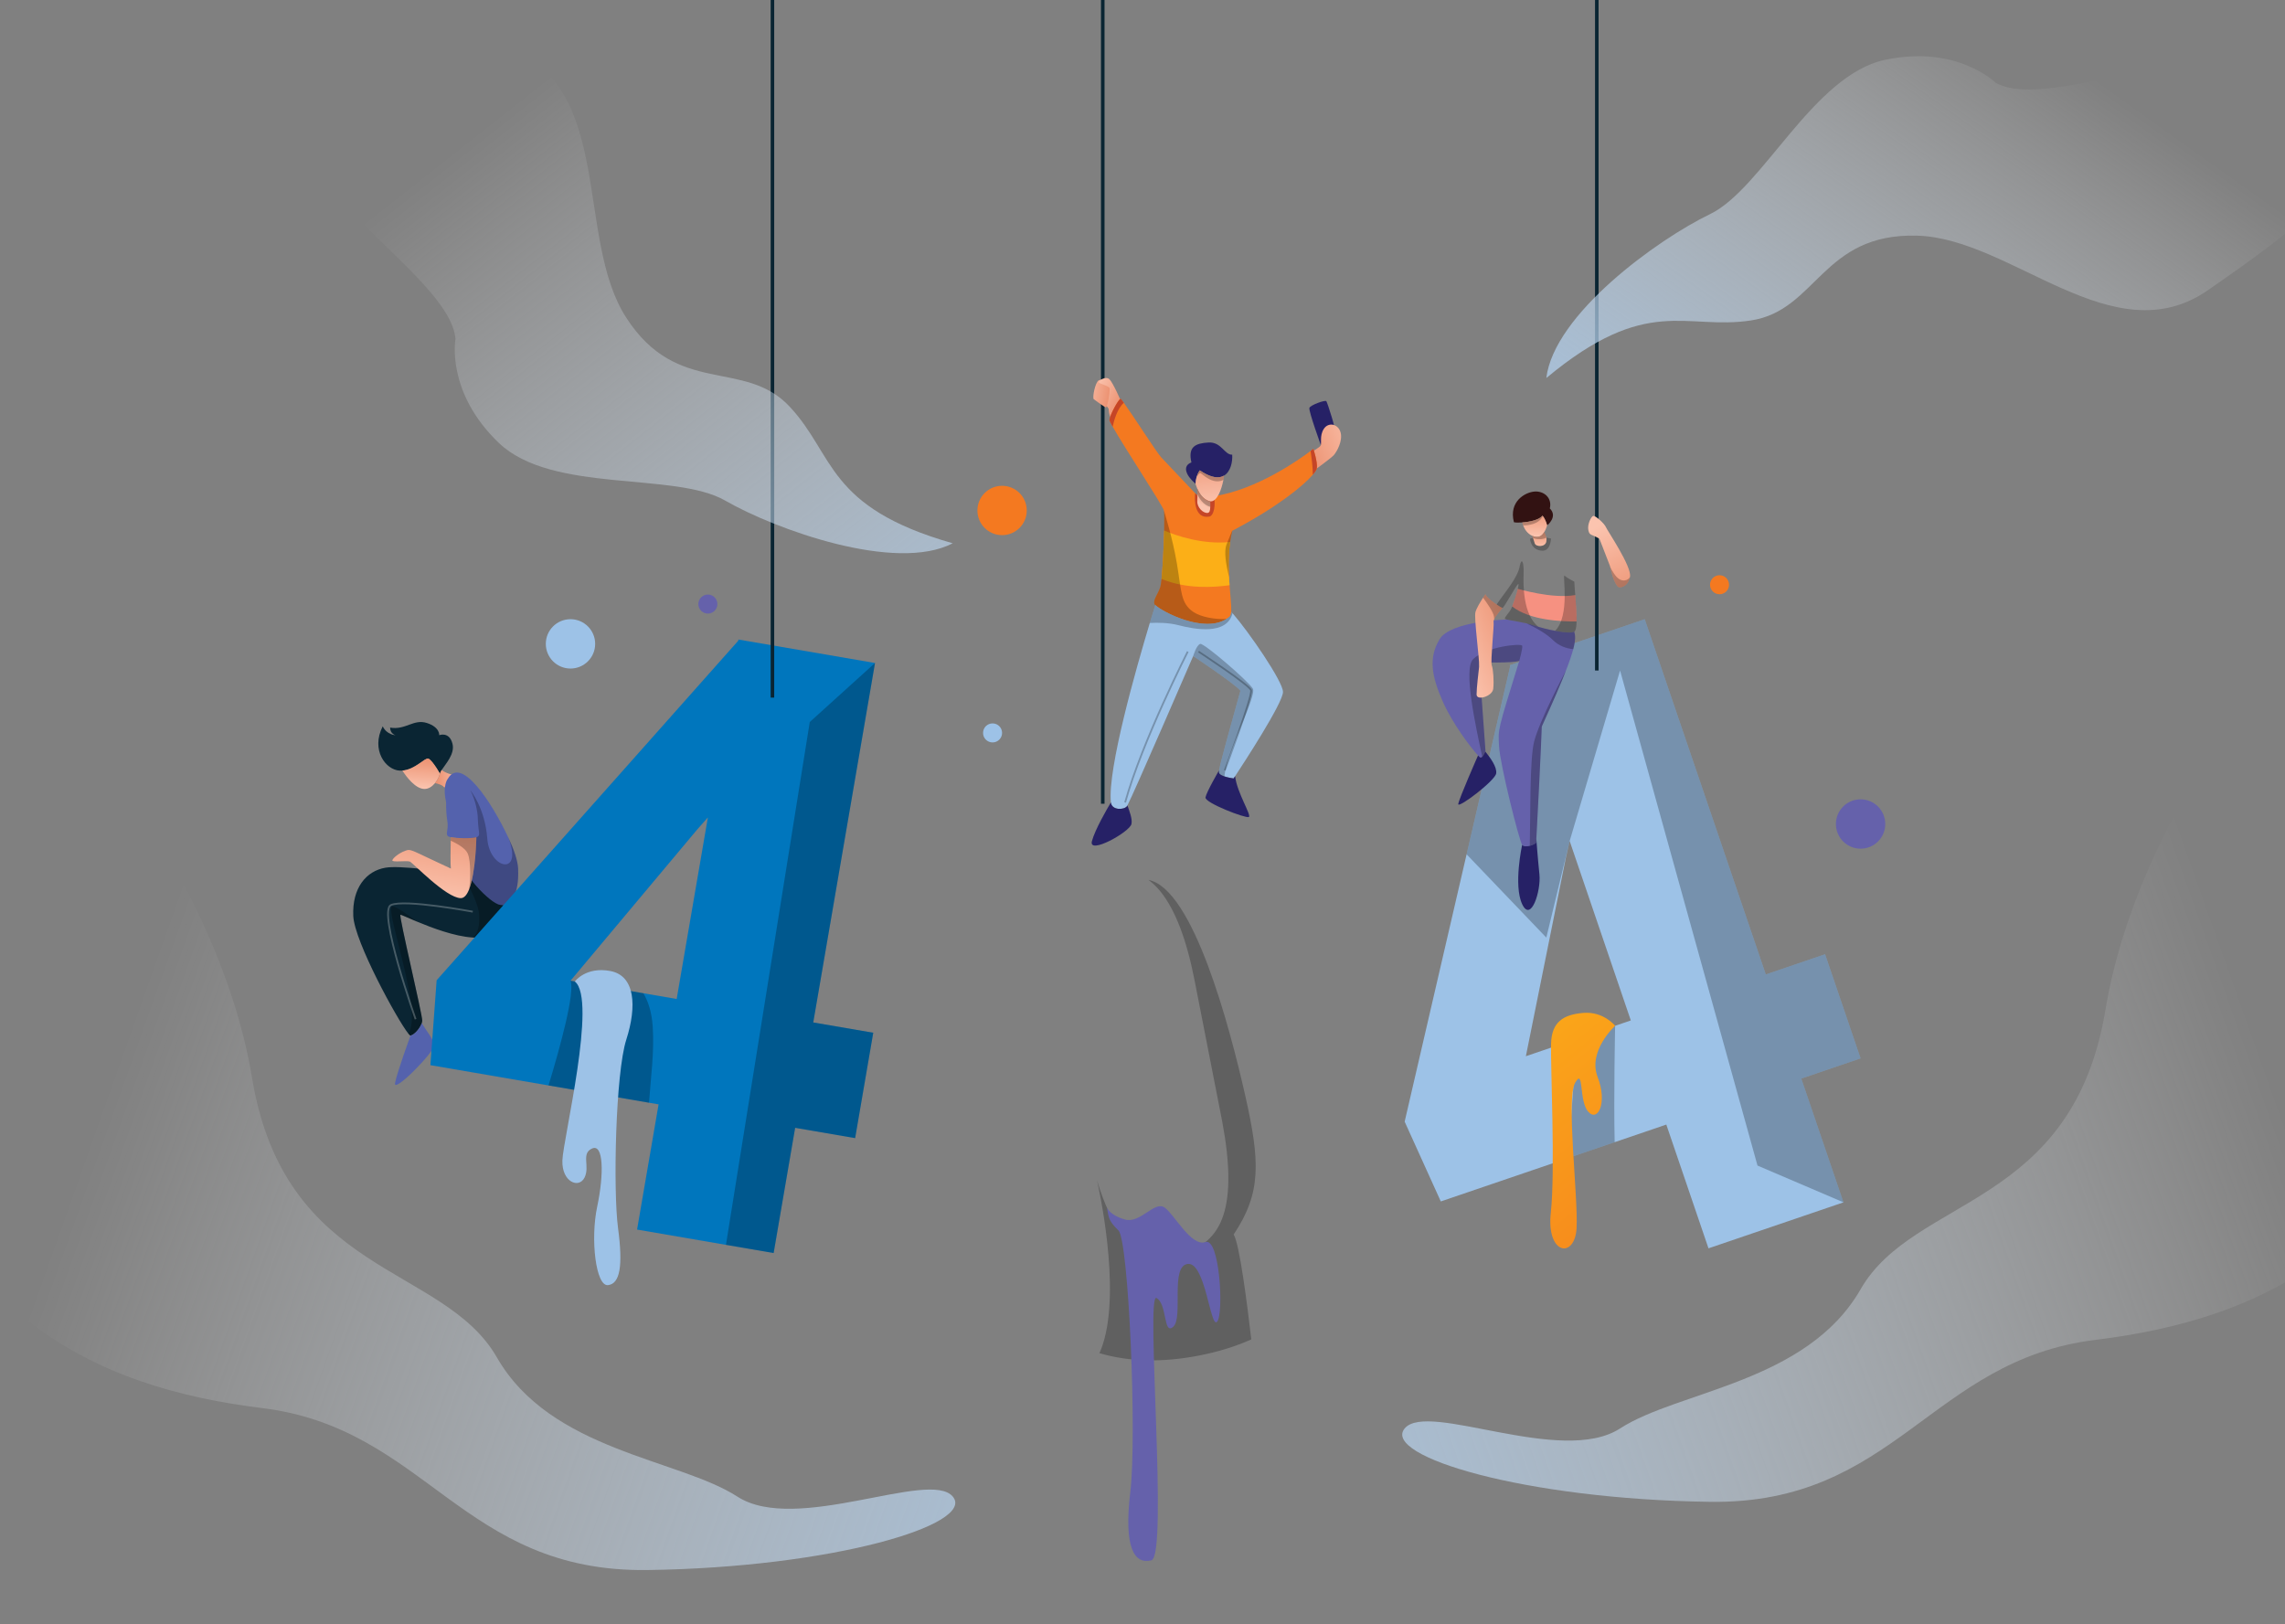 <svg xmlns="http://www.w3.org/2000/svg" xmlns:xlink="http://www.w3.org/1999/xlink" fill="none" version="1.1" width="751.278" height="534.132" viewBox="0 0 751.278 534.132"><rect x="0" y="0" width="751.278" height="534.132" fill="#808080" stroke="none"/><defs><clipPath id="master_svg0_335_17648"><rect x="0" y="0" width="751.278" height="534.132" rx="0"/></clipPath><linearGradient x1="0.302" y1="-0.395" x2="0.771" y2="1.667" id="master_svg1_335_15234"><stop offset="0%" stop-color="#FCAF17" stop-opacity="1"/><stop offset="100%" stop-color="#F47920" stop-opacity="1"/></linearGradient><linearGradient x1="0.454" y1="0.975" x2="0.547" y2="-0.106" id="master_svg2_335_15251"><stop offset="0%" stop-color="#FBC4AF" stop-opacity="1"/><stop offset="100%" stop-color="#EA8B69" stop-opacity="1"/></linearGradient><linearGradient x1="1.578" y1="0.415" x2="-0.116" y2="0.543" id="master_svg3_335_15256"><stop offset="0%" stop-color="#FBC4AF" stop-opacity="1"/><stop offset="100%" stop-color="#EA8B69" stop-opacity="1"/></linearGradient><linearGradient x1="0.371" y1="1.049" x2="0.703" y2="-0.592" id="master_svg4_335_15248"><stop offset="0%" stop-color="#FBC4AF" stop-opacity="1"/><stop offset="100%" stop-color="#EA8B69" stop-opacity="1"/></linearGradient><linearGradient x1="0.481" y1="0.893" x2="0.532" y2="-0.459" id="master_svg5_335_15300"><stop offset="0%" stop-color="#FBC4AF" stop-opacity="1"/><stop offset="100%" stop-color="#EA8B69" stop-opacity="1"/></linearGradient><linearGradient x1="0.531" y1="1.066" x2="0.464" y2="-0.346" id="master_svg6_335_15286"><stop offset="0%" stop-color="#FBC4AF" stop-opacity="1"/><stop offset="100%" stop-color="#EA8B69" stop-opacity="1"/></linearGradient><linearGradient x1="0.044" y1="1.044" x2="0.876" y2="-0.385" id="master_svg7_335_15294"><stop offset="0%" stop-color="#FBC4AF" stop-opacity="1"/><stop offset="100%" stop-color="#EA8B69" stop-opacity="1"/></linearGradient><linearGradient x1="0.373" y1="0.108" x2="0.795" y2="1.414" id="master_svg8_335_15297"><stop offset="0%" stop-color="#FBC4AF" stop-opacity="1"/><stop offset="100%" stop-color="#EA8B69" stop-opacity="1"/></linearGradient><linearGradient x1="0.228" y1="0.037" x2="1" y2="0.87" id="master_svg9_335_15198"><stop offset="0%" stop-color="#FBC4AF" stop-opacity="1"/><stop offset="100%" stop-color="#EA8B69" stop-opacity="1"/></linearGradient><linearGradient x1="-0.532" y1="0.201" x2="1.139" y2="0.617" id="master_svga_335_15211"><stop offset="0%" stop-color="#FBC4AF" stop-opacity="1"/><stop offset="100%" stop-color="#EA8B69" stop-opacity="1"/></linearGradient><linearGradient x1="0.074" y1="-0.038" x2="0.862" y2="0.848" id="master_svgb_335_15208"><stop offset="0%" stop-color="#FBC4AF" stop-opacity="1"/><stop offset="100%" stop-color="#EA8B69" stop-opacity="1"/></linearGradient><linearGradient x1="1.391" y1="-0.23" x2="-0.315" y2="1.025" id="master_svgc_335_15227"><stop offset="0%" stop-color="#FBC4AF" stop-opacity="1"/><stop offset="100%" stop-color="#EA8B69" stop-opacity="1"/></linearGradient><linearGradient x1="0.576" y1="1.109" x2="0.387" y2="-0.909" id="master_svgd_335_15220"><stop offset="0%" stop-color="#FBC4AF" stop-opacity="1"/><stop offset="100%" stop-color="#EA8B69" stop-opacity="1"/></linearGradient><linearGradient x1="0.422" y1="0.681" x2="0.616" y2="0.013" id="master_svge_335_15214"><stop offset="0%" stop-color="#FBC4AF" stop-opacity="1"/><stop offset="100%" stop-color="#EA8B69" stop-opacity="1"/></linearGradient><linearGradient x1="0.724" y1="0.32" x2="-0.328" y2="0.933" id="master_svgf_335_15270"><stop offset="0%" stop-color="#FFFFFF" stop-opacity="0"/><stop offset="100%" stop-color="#9DC2E7" stop-opacity="1"/></linearGradient><linearGradient x1="0.251" y1="0.329" x2="1.193" y2="1.401" id="master_svgg_335_15273"><stop offset="0%" stop-color="#FFFFFF" stop-opacity="0"/><stop offset="100%" stop-color="#9DC2E7" stop-opacity="1"/></linearGradient><linearGradient x1="0.747" y1="0.455" x2="-0.368" y2="0.777" id="master_svgh_335_15279"><stop offset="0%" stop-color="#FFFFFF" stop-opacity="0"/><stop offset="100%" stop-color="#9DC2E7" stop-opacity="1"/></linearGradient><linearGradient x1="0.253" y1="0.455" x2="1.368" y2="0.777" id="master_svgi_335_15276"><stop offset="0%" stop-color="#FFFFFF" stop-opacity="0"/><stop offset="100%" stop-color="#9DC2E7" stop-opacity="1"/></linearGradient></defs><g clip-path="url(#master_svg0_335_17648)"><g><g><g><path d="M611.736,348.016C611.736,348.016,600.064,313.777,600.064,313.777C600.064,313.777,580.574,320.417,580.574,320.417C580.574,320.417,540.764,203.607,540.764,203.607C540.764,203.607,496.382,218.728,496.382,218.728C496.382,218.728,496.515,219.125,496.515,219.125C496.515,219.125,482.2,280.917,482.2,280.917C482.2,280.917,461.833,368.823,461.833,368.823C461.833,368.823,473.715,395.057,473.715,395.057C473.715,395.057,515.623,380.776,515.623,380.776C515.623,380.776,530.878,375.575,530.878,375.575C530.878,375.575,547.861,369.785,547.861,369.785C547.861,369.785,561.727,410.48,561.727,410.48C561.727,410.48,606.11,395.359,606.11,395.359C606.11,395.359,592.243,354.664,592.243,354.664C592.243,354.664,611.736,348.016,611.736,348.016C611.736,348.016,611.736,348.016,611.736,348.016ZM531.036,337.301C531.036,337.301,520.968,340.733,520.968,340.733C520.968,340.733,501.687,347.304,501.687,347.304C501.687,347.304,514.847,281.964,514.847,281.964C514.847,281.964,516.085,276.543,516.085,276.543C516.085,276.543,536.189,335.543,536.189,335.543C536.189,335.543,531.036,337.301,531.036,337.301C531.036,337.301,531.036,337.301,531.036,337.301Z" fill="#9DC2E7" fill-opacity="1"/></g><g style="opacity:0.25;"><path d="M592.244,354.663C592.244,354.663,606.111,395.357,606.111,395.357C606.111,395.357,577.841,383.265,577.841,383.265C577.841,383.265,532.659,220.472,532.659,220.472C532.659,220.472,516.085,276.544,516.085,276.544C516.085,276.544,508.41,308.303,508.41,308.303C508.41,308.303,482.202,280.914,482.202,280.914C482.202,280.914,496.517,219.124,496.517,219.124C496.517,219.124,496.383,218.727,496.383,218.727C496.383,218.727,540.764,203.607,540.764,203.607C540.764,203.607,580.573,320.418,580.573,320.418C580.573,320.418,600.063,313.777,600.063,313.777C600.063,313.777,611.737,348.016,611.737,348.016C611.737,348.016,592.244,354.663,592.244,354.663C592.244,354.663,592.244,354.663,592.244,354.663Z" fill="#010101" fill-opacity="1"/></g><g style="opacity:0.25;"><path d="M530.878,375.574C530.878,375.574,515.623,380.774,515.623,380.774C515.623,380.774,517.864,349.335,517.864,349.335C517.864,349.335,517.864,343.604,517.864,343.604C517.864,343.604,520.968,340.732,520.968,340.732C520.968,340.732,522.965,338.888,522.965,338.888C522.965,338.888,531.034,337.301,531.034,337.301C531.036,337.301,530.535,360.394,530.878,375.574C530.878,375.574,530.878,375.574,530.878,375.574Z" fill="#010101" fill-opacity="1"/></g><g><path d="M531.038,337.3C531.038,337.3,527.225,332.512,520.568,333.065C513.911,333.619,510.197,336.115,509.974,343.049C509.75,349.984,511.404,384.929,509.885,398.797C508.365,412.665,517.82,414.052,518.362,403.79C518.905,393.528,514.888,361.355,517.866,356.086C520.846,350.816,519.032,361.91,522.157,365.516C525.284,369.121,528.611,362.742,525.284,354.145C521.954,345.546,531.038,337.3,531.038,337.3C531.038,337.3,531.038,337.3,531.038,337.3Z" fill="url(#master_svg1_335_15234)" fill-opacity="1"/></g></g><g><g><g></g></g><g><path d="M165.661,295.33C165.661,295.33,165.661,296.006,165.661,296.006C165.661,296.006,165.042,308.839,155.436,308.285C155.411,308.285,155.389,308.279,155.364,308.279C149.424,307.894,142.07,305.122,137.14,303.063C134.041,301.767,131.893,300.751,131.655,300.792C131.03,300.891,138.931,333.759,138.825,335.632C138.814,335.883,138.756,336.151,138.668,336.426C138.108,338.206,136.153,340.341,134.98,340.518C134.857,340.535,134.607,340.307,134.252,339.863C130.68,335.422,116.54,309.628,116.154,301.206C115.74,291.95,120.419,286.377,126.764,285.314C131.444,284.532,145.129,286.417,151.985,287.462C154.42,287.835,155.989,288.098,155.989,288.098C155.989,288.098,165.661,295.33,165.661,295.33C165.661,295.33,165.661,295.33,165.661,295.33Z" fill="#0A2533" fill-opacity="1"/></g><g><g style="opacity:0.25;"><path d="M138.827,335.632C138.815,335.883,138.757,336.151,138.669,336.427C138.109,338.206,136.155,340.341,134.982,340.518C134.858,340.535,134.608,340.307,134.253,339.863C139.284,332.76,126.134,298.183,128.994,298.084C130.405,298.037,133.528,300.436,137.141,303.063C134.042,301.767,131.894,300.751,131.656,300.792C131.03,300.891,138.932,333.758,138.827,335.632C138.827,335.632,138.827,335.632,138.827,335.632Z" fill="#010101" fill-opacity="1"/></g><g style="opacity:0.25;"><path d="M165.66,295.33C165.66,295.33,165.66,296.006,165.66,296.006C165.66,296.006,165.042,308.839,155.435,308.285C157.326,306.775,157.676,304.113,157.535,300.891C157.373,297.161,153.922,290.778,151.985,287.463C154.42,287.836,155.989,288.099,155.989,288.099C155.989,288.099,165.66,295.33,165.66,295.33C165.66,295.33,165.66,295.33,165.66,295.33Z" fill="#010101" fill-opacity="1"/></g></g><g><path d="M145.217,253.193C144.897,253.696,144.686,254.116,144.686,254.436C144.686,254.436,144.675,254.417,144.652,254.378C144.54,254.18,144.138,253.485,143.62,252.679C142.744,251.326,141.536,249.644,140.806,249.44C139.633,249.118,136.511,253.062,132.292,253.379C132.011,253.404,131.732,253.408,131.445,253.398C126.8,253.187,121.874,246.599,125.831,238.836C127.214,241.678,130.056,241.748,130.056,241.748C130.056,241.748,128.322,241.399,128.259,239.25C133.317,240.149,135.951,236.338,140.322,237.727C144.686,239.109,144.413,241.747,144.413,241.747C144.413,241.747,147.739,240.428,148.777,244.589C149.611,247.918,146.501,251.198,145.217,253.193C145.217,253.193,145.217,253.193,145.217,253.193Z" fill="#0A2533" fill-opacity="1"/></g><g><path d="M144.652,254.379C144.355,255.429,143.787,256.574,143.023,257.5C142.097,258.634,140.87,259.461,139.487,259.427C136.534,259.357,133.598,255.394,132.292,253.38C136.511,253.065,139.633,249.121,140.806,249.441C141.536,249.645,142.743,251.326,143.62,252.68C144.137,253.486,144.54,254.181,144.652,254.379C144.652,254.379,144.652,254.379,144.652,254.379Z" fill="url(#master_svg2_335_15251)" fill-opacity="1"/></g><g><path d="M148.917,254.78C148.917,254.78,146.699,259.846,145.865,258.737C145.416,258.136,144.12,257.74,143.023,257.499C143.789,256.572,144.355,255.427,144.652,254.378C144.676,254.417,144.686,254.436,144.686,254.436C144.686,254.115,144.897,253.695,145.217,253.193C146.828,254.408,148.917,254.78,148.917,254.78C148.917,254.78,148.917,254.78,148.917,254.78Z" fill="url(#master_svg3_335_15256)" fill-opacity="1"/></g><g><path d="M164.517,297.565C160.98,297.046,151.415,286.646,151.415,282.17C151.415,281.539,151.346,280.838,151.229,280.075C150.494,275.418,147.804,268.59,146.683,263.764C145.382,258.149,147.254,256.048,147.254,256.048C151.608,248.561,161.461,263.402,167.081,275.301C167.081,275.301,167.087,275.307,167.087,275.307C168.977,279.316,170.228,283.039,170.343,285.532C170.746,293.957,168.053,298.084,164.517,297.565C164.517,297.565,164.517,297.565,164.517,297.565Z" fill="#5462AD" fill-opacity="1"/></g><g style="opacity:0.25;"><path d="M164.517,297.565C160.98,297.046,151.415,286.646,151.415,282.17C151.415,281.539,151.345,280.838,151.229,280.075C151.229,280.075,151.206,278.08,151.206,278.08C151.206,278.08,154.671,259.917,154.671,259.917C154.671,259.917,159.457,265.608,160.221,275.797C160.98,285.987,172.199,288.204,167.086,275.307C168.976,279.316,170.227,283.039,170.342,285.532C170.746,293.957,168.053,298.084,164.517,297.565C164.517,297.565,164.517,297.565,164.517,297.565Z" fill="#010101" fill-opacity="1"/></g><g><path d="M157.098,275.102C157.006,275.182,156.842,275.247,156.626,275.306C154.986,275.759,150.207,275.691,148.216,275.3C147.919,275.241,147.679,275.172,147.528,275.102C146.216,274.477,147.528,272.949,147.115,270.246C146.699,267.539,145.66,259.637,149.681,257.208C153.888,254.67,156.958,264.28,157.098,269.067C157.239,273.854,158.003,274.338,157.098,275.102C157.098,275.102,157.098,275.102,157.098,275.102Z" fill="#5462AD" fill-opacity="1"/></g><g><path d="M156.626,275.306C156.626,275.306,156.434,286.995,154.204,292.51C154.204,292.517,154.204,292.517,154.204,292.522C153.51,294.238,152.617,295.353,151.467,295.33C146.63,295.224,135.764,283.734,134.772,283.313C133.786,282.898,128.843,283.628,129,282.898C129.158,282.17,131.083,280.558,133.16,279.782C135.244,279.001,134.876,279.467,148.241,285.607C148.059,284.428,148.135,279.328,148.194,276.438C148.2,276,148.213,275.616,148.218,275.301C150.208,275.691,154.986,275.761,156.626,275.306C156.626,275.306,156.626,275.306,156.626,275.306Z" fill="url(#master_svg4_335_15248)" fill-opacity="1"/></g><g><path d="M142.813,343.534C143.152,345.617,129.156,359.862,129.885,356.121C130.609,352.375,134.98,340.516,134.98,340.516C136.153,340.34,138.108,338.206,138.668,336.425C139.813,338.409,142.527,341.806,142.813,343.534C142.813,343.534,142.813,343.534,142.813,343.534Z" fill="#5462AD" fill-opacity="1"/></g><g style="opacity:0.25;"><path d="M128.533,297.606C128.533,297.606,128.655,297.871,128.655,297.871C128.655,297.871,128.655,297.871,128.655,297.871C128.655,297.871,128.533,297.606,128.533,297.606C128.533,297.606,128.533,297.606,128.533,297.606ZM155.436,299.784C155.489,299.497,155.489,299.497,155.489,299.497C155.489,299.497,155.489,299.497,155.488,299.497C155.488,299.497,155.487,299.497,155.485,299.496C155.482,299.496,155.478,299.495,155.473,299.494C155.462,299.492,155.446,299.489,155.424,299.485C155.381,299.477,155.318,299.465,155.235,299.45C155.069,299.42,154.825,299.375,154.513,299.319C153.889,299.208,152.993,299.051,151.904,298.869C149.727,298.505,146.776,298.041,143.686,297.64C140.597,297.24,137.363,296.903,134.62,296.794C133.249,296.739,131.995,296.742,130.941,296.823C129.894,296.903,129.015,297.063,128.411,297.341C128.411,297.341,128.655,297.871,128.655,297.871C129.161,297.638,129.955,297.484,130.986,297.404C132.009,297.326,133.238,297.323,134.597,297.377C137.315,297.485,140.529,297.82,143.611,298.219C146.692,298.618,149.635,299.081,151.808,299.444C152.894,299.626,153.788,299.783,154.41,299.894C154.721,299.949,154.964,299.994,155.129,300.024C155.212,300.039,155.275,300.051,155.318,300.059C155.339,300.063,155.355,300.066,155.366,300.068C155.371,300.069,155.375,300.069,155.378,300.07C155.379,300.07,155.38,300.07,155.381,300.071C155.381,300.071,155.381,300.071,155.381,300.071C155.382,300.071,155.382,300.071,155.436,299.784C155.436,299.784,155.436,299.784,155.436,299.784ZM128.411,297.341C128.044,297.509,127.791,297.84,127.623,298.253C127.455,298.665,127.359,299.185,127.317,299.784C127.233,300.982,127.363,302.561,127.641,304.375C128.197,308.009,129.355,312.652,130.648,317.22C131.941,321.79,133.374,326.296,134.482,329.658C135.037,331.339,135.51,332.735,135.845,333.711C136.013,334.199,136.146,334.582,136.237,334.843C136.282,334.973,136.317,335.073,136.341,335.14C136.353,335.174,136.362,335.2,136.368,335.217C136.371,335.225,136.373,335.232,136.375,335.236C136.376,335.239,136.376,335.24,136.377,335.241C136.377,335.242,136.377,335.242,136.377,335.242C136.377,335.243,136.377,335.243,136.652,335.146C136.927,335.048,136.927,335.048,136.927,335.048C136.927,335.048,136.927,335.047,136.927,335.047C136.926,335.046,136.926,335.044,136.925,335.042C136.924,335.038,136.921,335.031,136.918,335.023C136.912,335.006,136.903,334.98,136.892,334.947C136.868,334.88,136.833,334.78,136.788,334.65C136.697,334.39,136.564,334.008,136.397,333.521C136.063,332.548,135.59,331.154,135.037,329.475C133.929,326.118,132.5,321.62,131.209,317.061C129.918,312.499,128.768,307.884,128.218,304.287C127.942,302.487,127.82,300.958,127.899,299.824C127.938,299.257,128.028,298.805,128.163,298.473C128.298,298.142,128.468,297.957,128.655,297.871C128.655,297.871,128.411,297.341,128.411,297.341C128.411,297.341,128.411,297.341,128.411,297.341Z" fill="#FFFFFF" fill-opacity="1"/></g><g style="opacity:0.25;"><path d="M154.204,292.51C154.631,290.163,154.952,283.341,153.773,280.645C152.979,278.824,150.027,277.26,148.192,276.438C148.199,276,148.211,275.616,148.216,275.301C150.207,275.692,154.986,275.761,156.626,275.307C156.626,275.306,156.435,286.995,154.204,292.51C154.204,292.51,154.204,292.51,154.204,292.51Z" fill="#010101" fill-opacity="1"/></g></g><g><g><path d="M517.264,213.451C516.809,215.201,516.05,217.455,514.871,220.471C513.19,224.795,510.651,230.689,506.911,238.906C506.818,243.08,505.488,269.697,505.126,275.824C505.079,276.572,505.05,277.015,505.038,277.073C504.986,277.341,504.023,277.855,502.973,278.118C501.98,278.374,500.919,278.409,500.462,277.802C499.523,276.554,493.179,251.382,492.871,245.455C492.556,239.526,492.246,240.879,499.523,217.273C497.754,218.102,486.293,217.792,486.293,217.792C486.293,217.792,488.394,246.703,488.405,246.912C488.405,246.941,488.387,247.011,488.347,247.11C488.214,247.508,487.792,248.39,487.338,248.833C487.133,249.036,486.923,249.153,486.73,249.094C486.619,249.066,486.35,248.82,485.96,248.406C483.761,246.071,477.726,238.217,474.457,230.892C470.611,222.26,469.67,216.226,473.313,210.197C476.955,204.164,495.396,203.702,495.396,203.702C496.564,204.028,499.247,204.349,501.903,204.98C502.685,205.162,503.467,205.377,504.203,205.622C508.242,206.964,515.939,208.668,517.596,207.712C517.964,208.999,518.046,210.505,517.264,213.451C517.264,213.451,517.264,213.451,517.264,213.451Z" fill="#6561AB" fill-opacity="1"/></g><g></g><g><path d="M518.349,204.353C513.552,204.411,502.889,203.985,497.193,199.421C497.748,198.004,498.618,195.319,499.038,193.609C499.038,193.609,510.295,197.022,517.923,195.669C518.151,198.511,518.414,201.89,518.349,204.353C518.349,204.353,518.349,204.353,518.349,204.353Z" fill="#F69181" fill-opacity="1"/></g><g style="opacity:0.25;"><path d="M509.975,177.105C509.79,179.101,509.083,181.249,506.911,181.08C503.848,180.841,503.187,178.337,503.048,177.17C504.36,176.68,505.353,176.568,505.353,176.568C506.899,176.515,508.457,176.719,509.975,177.105C509.975,177.105,509.975,177.105,509.975,177.105Z" fill="#010101" fill-opacity="1"/></g><g><path d="M508.679,172.756C508.679,172.756,508.16,170.626,507.115,169.53C506.27,170.907,503.007,171.613,500.491,171.794C499.3,171.882,498.274,171.853,497.754,171.718C495.986,164.849,501.5,161.837,504.571,161.628C507.634,161.417,510.395,163.699,509.561,167.184C512.314,169.898,508.679,172.756,508.679,172.756C508.679,172.756,508.679,172.756,508.679,172.756Z" fill="#321212" fill-opacity="1"/></g><g><path d="M508.679,172.756C508.521,173.212,508.276,174.012,507.856,174.758C507.856,174.758,507.85,174.758,507.85,174.758C507.162,176.001,506.007,177.104,504.005,176.293C503.935,176.264,503.865,176.235,503.801,176.2C502.115,175.435,501.239,173.947,500.796,172.774C500.656,172.406,500.557,172.068,500.492,171.794C503.007,171.613,506.271,170.907,507.116,169.53C507.163,169.583,507.21,169.635,507.256,169.687C508.207,170.819,508.679,172.756,508.679,172.756C508.679,172.756,508.679,172.756,508.679,172.756Z" fill="url(#master_svg5_335_15300)" fill-opacity="1"/></g><g><path d="M508.416,178.061C508.108,179.987,504.933,179.883,504.588,178.634C504.406,177.986,504.202,177.362,504.044,176.906C503.905,176.481,503.799,176.205,503.799,176.205C503.799,176.205,503.799,176.2,503.799,176.2C503.864,176.235,503.934,176.264,504.004,176.293C506.005,177.104,507.161,176.002,507.849,174.758C507.849,174.758,507.855,174.758,507.855,174.758C507.639,175.19,508.217,175.733,508.41,176.754C508.481,177.122,508.499,177.555,508.416,178.061C508.416,178.061,508.416,178.061,508.416,178.061Z" fill="url(#master_svg6_335_15286)" fill-opacity="1"/></g><g><path d="M491.93,254.298C491.621,256.69,479.243,266.051,479.453,264.388C479.656,262.724,485.96,248.409,485.96,248.409C486.351,248.823,486.62,249.069,486.73,249.097C487.354,249.278,488.148,247.69,488.346,247.113C490.01,249.202,492.21,252.161,491.93,254.298C491.93,254.298,491.93,254.298,491.93,254.298Z" fill="#262166" fill-opacity="1"/></g><g><path d="M500.461,297.291C497.549,291.045,500.461,277.803,500.461,277.803C501.395,279.052,504.932,277.594,505.036,277.074C505.048,277.016,505.076,276.572,505.123,275.825C505.123,275.825,505.59,282.17,506.145,287.544C506.7,292.919,503.374,303.529,500.461,297.291C500.461,297.291,500.461,297.291,500.461,297.291Z" fill="#262166" fill-opacity="1"/></g><g style="opacity:0.25;"><path d="M499.521,217.274C497.753,218.103,486.292,217.793,486.292,217.793C486.292,217.793,488.393,246.704,488.404,246.913C488.404,246.943,488.386,247.013,488.346,247.112C488.212,247.509,487.791,248.391,487.336,248.834C485.224,238.942,481.011,219.974,484.371,216.718C488.673,212.557,500.321,211.449,500.49,212.359C500.66,213.276,499.521,217.274,499.521,217.274C499.521,217.274,499.521,217.274,499.521,217.274Z" fill="#010101" fill-opacity="1"/></g><g><path d="M491.275,203.612C491.107,203.962,491.019,204.254,491.072,204.447C491.322,205.416,489.992,217.548,490.477,218.798C490.961,220.047,491.241,223.997,490.961,226.495C490.68,228.993,485.482,230.517,485.482,228.369C485.482,226.216,486.106,221.156,486.316,219.213C486.525,217.276,484.583,203.233,485.102,201.29C485.441,200.023,486.742,197.877,487.606,196.54C488.066,195.823,488.405,195.331,488.405,195.331C488.483,196.55,493.588,199.901,494.014,199.901C494.012,199.9,491.958,202.2,491.275,203.612C491.275,203.612,491.275,203.612,491.275,203.612Z" fill="url(#master_svg7_335_15294)" fill-opacity="1"/></g><g style="opacity:0.25;"><path d="M517.264,213.451C514.97,213.282,512.391,212.278,510.593,210.474C508.504,208.385,505.019,206.448,501.903,204.983C502.685,205.164,503.467,205.38,504.203,205.625C508.242,206.967,515.938,208.67,517.596,207.714C517.964,208.999,518.046,210.505,517.264,213.451C517.264,213.451,517.264,213.451,517.264,213.451Z" fill="#010101" fill-opacity="1"/></g><g style="opacity:0.25;"><path d="M514.871,220.472C513.19,224.797,510.652,230.691,506.911,238.907C506.818,243.081,505.488,269.698,505.126,275.825C505.079,276.573,505.05,277.016,505.038,277.074C504.986,277.342,504.023,277.856,502.973,278.119C503.212,269.143,502.897,249.605,504.415,243.792C506.228,236.836,514.363,221.429,514.871,220.472C514.871,220.472,514.871,220.472,514.871,220.472Z" fill="#010101" fill-opacity="1"/></g><g style="opacity:0.25;"><path d="M505.877,206.144C505.276,205.969,504.711,205.795,504.203,205.625C500.958,204.54,496.909,204.125,495.396,203.704C495.016,203.599,494.801,203.5,494.788,203.383C494.742,202.811,496.194,201.516,496.877,200.162C497.554,198.807,499.836,191.682,499.16,192.049C498.483,192.411,494.478,199.899,494.011,199.899C493.848,199.899,493.042,199.438,492.085,198.789C492.184,198.621,492.295,198.45,492.418,198.27C494.911,194.594,499.002,190.019,499.695,186.067C500.25,183.155,501.084,184.818,500.943,188.566C500.819,191.928,500.637,202.223,505.877,206.144C505.877,206.144,505.877,206.144,505.877,206.144Z" fill="#010101" fill-opacity="1"/></g><g style="opacity:0.25;"><path d="M517.619,207.703C517.613,207.709,517.608,207.714,517.595,207.714C516.715,208.222,514.135,207.977,511.299,207.44C516.37,202.358,513.603,188.59,514.398,189.297C515.331,190.126,517.618,191.269,517.618,191.269C517.725,195.015,519.236,206.717,517.619,207.703C517.619,207.703,517.619,207.703,517.619,207.703Z" fill="#010101" fill-opacity="1"/></g><g style="opacity:0.25;"><path d="M494.012,199.9C494.012,199.9,491.958,202.2,491.275,203.612C491.258,203.302,491.236,203.016,491.206,202.76C491.048,201.272,488.731,198.038,487.604,196.539C488.065,195.821,488.404,195.33,488.404,195.33C488.481,196.55,493.587,199.9,494.012,199.9C494.012,199.9,494.012,199.9,494.012,199.9Z" fill="#010101" fill-opacity="1"/></g><g style="opacity:0.25;"><path d="M507.255,169.687C506.007,172.448,502.336,172.768,500.795,172.774C500.655,172.406,500.556,172.068,500.491,171.794C503.006,171.613,506.27,170.907,507.115,169.53C507.162,169.583,507.209,169.635,507.255,169.687C507.255,169.687,507.255,169.687,507.255,169.687Z" fill="#010101" fill-opacity="1"/></g><g style="opacity:0.25;"><path d="M508.41,176.755C508.176,176.937,507.892,177.071,507.535,177.152C505.861,177.532,504.682,177.206,504.046,176.907C503.906,176.482,503.801,176.207,503.801,176.207C503.801,176.207,503.801,176.202,503.801,176.202C503.865,176.236,503.935,176.265,504.005,176.294C506.007,177.105,507.162,176.004,507.85,174.76C507.85,174.76,507.856,174.76,507.856,174.76C507.641,175.191,508.218,175.733,508.41,176.755C508.41,176.755,508.41,176.755,508.41,176.755Z" fill="#010101" fill-opacity="1"/></g><g><path d="M524.422,-38.562C524.422,-38.562,524.422,220.472,524.422,220.472C524.422,220.472,525.59,220.472,525.59,220.472C525.59,220.472,525.59,-38.562,525.59,-38.562C525.59,-38.562,524.422,-38.562,524.422,-38.562C524.422,-38.562,524.422,-38.562,524.422,-38.562Z" fill="#0A2533" fill-opacity="1"/></g><g><path d="M535.926,189.641C535.915,189.711,535.898,189.78,535.886,189.845C535.198,192.979,532.688,193.312,532.215,193.107C531.743,192.903,530.493,191.467,529.402,186.409C529.378,186.309,529.361,186.21,529.337,186.105C529.337,186.105,526.98,180.059,525.872,177.152C523.135,175.53,522.615,176.19,522.23,174.317C521.85,172.443,523.065,170.021,523.759,169.671C524.454,169.327,527.57,172.239,527.99,173.312C528.404,174.385,536.551,186.314,535.926,189.641C535.926,189.641,535.926,189.641,535.926,189.641Z" fill="url(#master_svg8_335_15297)" fill-opacity="1"/></g><g style="opacity:0.25;"><path d="M535.886,189.845C535.198,192.979,532.688,193.312,532.215,193.107C531.743,192.903,530.494,191.467,529.402,186.409C530.096,187.814,531.165,189.636,532.338,190.388C533.626,191.21,535.075,190.948,535.886,189.845C535.886,189.845,535.886,189.845,535.886,189.845Z" fill="#010101" fill-opacity="1"/></g></g><g><g></g><g style="opacity:0.25;"><path d="M405.605,405.938C407.532,408.903,410.092,429.06,411.406,440.423C406.252,442.734,400.544,444.502,394.294,445.722C382.233,448.079,371.296,447.829,361.486,444.953C361.887,444.048,362.255,443.102,362.57,442.134C368.692,423.429,361.041,389.681,360.691,388.162C363.008,395.941,365.803,401.806,369.073,405.758C373.869,411.558,380.085,413.705,387.736,412.206C395.123,410.758,399.962,406.533,402.25,399.53C404.539,392.522,404.403,382.267,401.847,368.757C401.847,368.757,392.761,322.355,392.761,322.355C390.123,308.869,386.387,299.134,381.562,293.164C380.336,291.647,379.019,290.375,377.612,289.336C392.371,292.23,404.358,337.926,409.353,359.969C414.342,382.016,414.762,392.212,405.605,405.938C405.605,405.938,405.605,405.938,405.605,405.938Z" fill="#010101" fill-opacity="1"/></g><g><path d="M363.947,397.128C363.947,397.128,364.904,399.63,369.931,401.016C374.959,402.402,379.674,394.626,383.002,397.128C386.33,399.63,391.657,410,396.343,408.42C401.03,406.841,402.416,431.803,400.199,434.576C397.98,437.35,396.384,414.933,390.526,415.603C384.666,416.271,389.104,433.189,385.776,436.241C382.447,439.292,383.835,428.753,380.23,426.81C376.623,424.869,384.113,511.68,378.564,513.066C373.017,514.453,369.412,509.183,371.631,490.601C373.85,472.02,371.075,407.951,367.746,404.622C364.42,401.294,364.629,400.67,363.947,397.128C363.947,397.128,363.947,397.128,363.947,397.128Z" fill="#6561AB" fill-opacity="1"/></g></g><g><g><path d="M361.987,-38.562C361.987,-38.562,361.987,264.282,361.987,264.282C361.987,264.282,363.155,264.282,363.155,264.282C363.155,264.282,363.155,-38.562,363.155,-38.562C363.155,-38.562,361.987,-38.562,361.987,-38.562C361.987,-38.562,361.987,-38.562,361.987,-38.562Z" fill="#0A2533" fill-opacity="1"/></g><g><g><path d="M434.571,147.172C434.571,147.172,430.153,135.055,430.516,134.118C430.88,133.183,435.734,131.415,436.091,131.934C436.445,132.454,439.513,141.867,438.993,142.542C438.472,143.219,434.571,147.172,434.571,147.172C434.571,147.172,434.571,147.172,434.571,147.172Z" fill="#262166" fill-opacity="1"/></g><g><path d="M361.039,131.283C361.039,131.283,363.736,132.401,364.936,135.314C366.134,138.226,365.667,127.722,365.667,127.722C365.667,127.722,364.367,126.526,364.367,126.526C364.367,126.526,361.039,131.283,361.039,131.283C361.039,131.283,361.039,131.283,361.039,131.283Z" fill="url(#master_svg9_335_15198)" fill-opacity="1"/></g><g><path d="M359.635,131.283C359.635,131.283,363.015,133.805,363.588,133.961C364.159,134.117,365.263,127.512,364.765,126.473C364.263,125.432,362.431,124.392,361.242,125.069C360.051,125.745,359.081,130.874,359.635,131.283C359.635,131.283,359.635,131.283,359.635,131.283Z" fill="url(#master_svga_335_15211)" fill-opacity="1"/></g><g><path d="M368.632,132.038C368.632,132.038,365.94,125.798,364.765,124.706C363.588,123.614,361.404,125.018,361.247,125.589C361.09,126.161,363.859,126.577,364.765,127.514C365.668,128.451,363.223,135.366,365.564,137.811C367.904,140.255,368.632,132.038,368.632,132.038C368.632,132.038,368.632,132.038,368.632,132.038Z" fill="url(#master_svgb_335_15208)" fill-opacity="1"/></g><g><path d="M431.244,148.574C431.244,148.574,433.636,147.274,434.156,146.598C434.675,145.921,433.74,143.374,435.248,141.034C436.756,138.693,439.98,139.37,440.76,142.178C441.54,144.986,439.513,148.522,438.576,149.614C437.639,150.706,431.244,155.282,431.244,155.282" fill="url(#master_svgc_335_15227)" fill-opacity="1"/></g><g><path d="M432.958,154C432.888,154.415,432.462,155.126,431.634,156.096C428.599,159.644,420.236,166.588,405.162,174.526C404.865,175.74,404.631,176.977,404.456,178.214C403.896,182.164,403.907,186.156,404.094,189.745C404.14,190.668,404.198,191.566,404.263,192.43C404.539,196.211,404.912,199.334,404.813,201.143C404.766,201.936,404.626,202.473,404.358,202.712C404.019,203.009,403.663,203.278,403.29,203.518C395.761,208.35,382.058,201.131,379.84,198.959C379.665,198.791,379.559,198.65,379.538,198.551C379.152,197.092,380.646,195.533,381.48,193.035C381.62,192.61,381.761,191.658,381.9,190.357C382.298,186.51,382.642,179.63,382.765,174.454C382.834,171.149,382.817,168.542,382.666,167.853C382.659,167.841,382.659,167.829,382.659,167.829C382.245,166.13,369.621,147.059,365.835,140.3C365.14,139.069,364.744,138.247,364.766,138.013C364.905,136.49,367.817,131.081,368.442,131.151C368.547,131.162,368.933,131.647,369.516,132.452C372.441,136.514,380.307,148.793,381.754,150.357C383.109,151.821,390,159.076,392.954,162.186C393.788,163.056,394.307,163.604,394.307,163.604C395.907,163.575,397.51,163.429,399.116,163.179C413.303,160.99,427.244,151.057,430.893,148.296C431.493,147.842,431.816,147.584,431.816,147.584C431.816,147.584,433.273,152.058,432.958,154C432.958,154,432.958,154,432.958,154Z" fill="#F47920" fill-opacity="1"/></g><g><path d="M397.554,169.879C392.715,170.661,392.702,164.364,392.953,162.187C393.787,163.057,394.306,163.605,394.306,163.605C395.905,163.576,397.509,163.43,399.114,163.18C399.716,165.66,399.234,169.611,397.554,169.879C397.554,169.879,397.554,169.879,397.554,169.879Z" fill="#C54527" fill-opacity="1"/></g><g><path d="M402.453,156.381C401.514,156.947,400.287,157.14,398.723,156.737C397.521,156.433,396.114,155.774,394.474,154.659C394.474,154.659,393.177,156.217,393.073,159.076C389.641,156.112,388.807,153.147,391.719,152.055C390.523,146.856,393.073,145.764,397.333,145.507C401.6,145.245,402.586,149.615,405.135,149.511C405.29,151.842,404.63,155.091,402.453,156.381C402.453,156.381,402.453,156.381,402.453,156.381Z" fill="#262166" fill-opacity="1"/></g><g><path d="M402.453,156.381C402.406,156.801,402.336,157.285,402.237,157.805C401.665,160.847,400.171,165.089,397.919,164.856C397.802,164.851,397.68,164.826,397.551,164.786C395.526,164.15,394.306,162.184,393.67,160.736C393.25,159.797,393.075,159.079,393.075,159.079C393.109,158.175,393.26,157.398,393.454,156.762C393.868,155.39,394.475,154.661,394.475,154.661C396.115,155.776,397.521,156.436,398.725,156.739C400.287,157.14,401.514,156.947,402.453,156.381C402.453,156.381,402.453,156.381,402.453,156.381Z" fill="url(#master_svgd_335_15220)" fill-opacity="1"/></g><g><path d="M397.919,166.647C397.895,167.75,397.744,168.613,397.009,168.665C395.52,168.77,393.542,166.827,393.647,164.715C393.681,163.998,393.694,163.233,393.694,162.533C393.694,161.826,393.681,161.185,393.67,160.735C394.306,162.182,395.526,164.149,397.551,164.785C397.68,164.825,397.802,164.849,397.919,164.854C397.912,165.469,397.936,166.087,397.919,166.647C397.919,166.647,397.919,166.647,397.919,166.647Z" fill="url(#master_svge_335_15214)" fill-opacity="1"/></g><g><path d="M432.958,154C432.888,154.415,432.462,155.126,431.634,156.096C431.673,153.615,431.131,149.851,430.893,148.298C431.493,147.843,431.815,147.586,431.815,147.586C431.815,147.586,433.273,152.058,432.958,154C432.958,154,432.958,154,432.958,154Z" fill="#C54527" fill-opacity="1"/></g><g><path d="M369.515,132.454C367.298,134.351,366.217,138.484,365.833,140.304C365.139,139.073,364.743,138.25,364.764,138.017C364.904,136.493,367.816,131.085,368.441,131.154C368.547,131.165,368.932,131.648,369.515,132.454C369.515,132.454,369.515,132.454,369.515,132.454Z" fill="#C54527" fill-opacity="1"/></g><g><path d="M404.262,192.43C399.302,193.147,389.97,193.784,381.899,190.358C382.296,186.512,382.64,179.631,382.763,174.455C386.761,176.147,395.391,179.158,404.456,178.212C403.749,183.181,403.947,188.216,404.262,192.43C404.262,192.43,404.262,192.43,404.262,192.43Z" fill="#FCAF17" fill-opacity="1"/></g><g style="opacity:0.25;"><path d="M403.288,203.519C395.175,208.725,379.897,199.942,379.537,198.552C379.151,197.093,380.645,195.535,381.479,193.036C381.618,192.611,381.759,191.659,381.899,190.358C382.296,186.512,382.64,179.632,382.763,174.455C382.833,171.151,382.815,168.543,382.664,167.854C382.84,168.391,385.583,177.086,386.988,185.548C388.446,194.284,388.132,198.447,392.398,201.253C394.895,202.893,399.453,203.758,403.288,203.519C403.288,203.519,403.288,203.519,403.288,203.519Z" fill="#010101" fill-opacity="1"/></g><g><path d="M421.828,227.534C421.828,231.14,408.79,251.123,406.09,255.224C405.78,255.698,405.605,255.96,405.605,255.96C405.605,255.96,403.924,255.768,402.541,255.3C401.578,254.967,400.756,254.512,400.756,253.882C400.756,253.753,400.78,253.555,400.82,253.292C401.281,250.508,404.146,240.436,407.824,227.118C405.887,224.761,392.295,215.745,392.295,215.745C392.295,215.745,392.289,215.756,392.282,215.779C391.693,217.138,372.826,260.768,370.684,264.836C370.608,264.982,370.554,265.075,370.52,265.117C369.551,266.366,365.53,266.5,365.251,263.868C365.251,263.863,365.251,263.863,365.251,263.856C364.096,252.828,373.607,219.56,378.037,204.849C378.831,202.212,379.46,200.169,379.84,198.961C382.057,201.131,395.761,208.35,403.289,203.519C403.663,203.279,404.019,203.011,404.358,202.713C404.626,202.474,404.766,201.937,404.813,201.144C404.952,201.295,405.1,201.459,405.244,201.634C410.495,207.638,421.828,224.061,421.828,227.534C421.828,227.534,421.828,227.534,421.828,227.534Z" fill="#9DC2E7" fill-opacity="1"/></g><g><path d="M372.013,270.941C371.494,273.538,357.761,281.236,359.012,276.578C360.027,272.802,363.843,266.213,365.249,263.856C365.249,263.863,365.249,263.863,365.249,263.868C365.53,266.5,369.551,266.367,370.519,265.117C370.553,265.076,370.606,264.983,370.682,264.836C371.383,266.844,372.352,269.26,372.013,270.941C372.013,270.941,372.013,270.941,372.013,270.941Z" fill="#262166" fill-opacity="1"/></g><g><path d="M410.6,268.652C409.555,269.172,396.039,263.972,396.348,262.203C396.663,260.435,400.818,253.292,400.818,253.292C400.777,253.555,400.753,253.753,400.753,253.882C400.753,255.404,405.602,255.96,405.602,255.96C405.602,255.96,405.778,255.698,406.087,255.224C406.69,260.623,411.575,268.163,410.6,268.652C410.6,268.652,410.6,268.652,410.6,268.652Z" fill="#262166" fill-opacity="1"/></g><g style="opacity:0.25;"><path d="M390.526,214.256C390.266,214.123,390.266,214.123,390.265,214.124C390.265,214.124,390.265,214.124,390.265,214.125C390.264,214.126,390.264,214.127,390.263,214.129C390.261,214.132,390.258,214.138,390.255,214.145C390.247,214.159,390.237,214.181,390.222,214.209C390.194,214.265,390.151,214.349,390.096,214.46C389.984,214.68,389.821,215.007,389.61,215.429C389.189,216.273,388.582,217.502,387.835,219.039C386.342,222.114,384.293,226.424,382.069,231.366C377.621,241.245,372.465,253.662,369.65,263.778C369.65,263.778,370.212,263.934,370.212,263.934C373.014,253.863,378.155,241.48,382.601,231.605C384.823,226.67,386.869,222.365,388.36,219.294C389.106,217.759,389.712,216.532,390.132,215.689C390.342,215.268,390.506,214.942,390.617,214.722C390.672,214.612,390.714,214.529,390.743,214.473C390.757,214.444,390.768,214.423,390.775,214.409C390.779,214.402,390.781,214.397,390.783,214.393C390.784,214.392,390.785,214.39,390.785,214.389C390.785,214.389,390.785,214.389,390.786,214.388C390.786,214.388,390.786,214.388,390.526,214.256C390.526,214.256,390.526,214.256,390.526,214.256Z" fill="#010101" fill-opacity="1"/></g><g style="opacity:0.25;"><path d="M411.327,226.945C411.327,226.945,411.603,226.848,411.603,226.848C411.603,226.848,411.602,226.847,411.602,226.847C411.602,226.847,411.327,226.945,411.327,226.945C411.327,226.945,411.327,226.945,411.327,226.945ZM394.061,214.256C393.901,214.5,393.901,214.5,393.901,214.5C393.901,214.5,393.901,214.5,393.902,214.5C393.902,214.5,393.903,214.501,393.904,214.502C393.906,214.503,393.909,214.505,393.913,214.507C393.921,214.513,393.933,214.52,393.948,214.531C393.98,214.551,394.027,214.582,394.087,214.622C394.209,214.703,394.388,214.821,394.616,214.972C395.072,215.273,395.724,215.707,396.509,216.232C398.077,217.283,400.176,218.702,402.293,220.176C404.411,221.651,406.545,223.179,408.187,224.447C409.009,225.081,409.703,225.647,410.21,226.108C410.463,226.338,410.665,226.538,410.811,226.704C410.965,226.878,411.033,226.988,411.052,227.042C411.052,227.042,411.602,226.847,411.602,226.847C411.543,226.68,411.408,226.498,411.249,226.318C411.083,226.129,410.863,225.913,410.602,225.676C410.079,225.2,409.37,224.623,408.544,223.985C406.89,222.708,404.747,221.174,402.626,219.698C400.505,218.221,398.404,216.799,396.833,215.747C396.048,215.221,395.395,214.787,394.938,214.485C394.71,214.334,394.531,214.216,394.409,214.135C394.348,214.095,394.301,214.064,394.269,214.043C394.253,214.033,394.241,214.025,394.233,214.02C394.229,214.017,394.226,214.015,394.224,214.014C394.223,214.013,394.222,214.013,394.222,214.012C394.222,214.012,394.221,214.012,394.221,214.012C394.221,214.012,394.221,214.012,394.061,214.256C394.061,214.256,394.061,214.256,394.061,214.256ZM411.052,227.042C411.056,227.052,411.065,227.092,411.066,227.178C411.066,227.26,411.059,227.366,411.043,227.497C411.012,227.759,410.947,228.103,410.851,228.519C410.66,229.35,410.352,230.448,409.962,231.722C409.184,234.27,408.087,237.503,406.969,240.685C405.852,243.867,404.715,246.993,403.857,249.324C403.428,250.49,403.069,251.457,402.817,252.132C402.691,252.47,402.592,252.734,402.525,252.915C402.491,253.005,402.465,253.074,402.448,253.12C402.439,253.144,402.432,253.161,402.428,253.173C402.426,253.179,402.424,253.183,402.423,253.186C402.422,253.188,402.422,253.189,402.422,253.19C402.421,253.19,402.421,253.19,402.421,253.19C402.421,253.191,402.421,253.191,402.694,253.293C402.967,253.396,402.967,253.396,402.967,253.396C402.967,253.396,402.968,253.396,402.968,253.395C402.968,253.394,402.968,253.393,402.969,253.392C402.97,253.389,402.972,253.384,402.974,253.378C402.978,253.366,402.985,253.349,402.994,253.326C403.011,253.279,403.037,253.21,403.071,253.119C403.139,252.939,403.238,252.674,403.364,252.336C403.616,251.66,403.975,250.692,404.405,249.526C405.263,247.193,406.401,244.064,407.52,240.879C408.638,237.695,409.738,234.452,410.52,231.893C410.911,230.614,411.224,229.501,411.42,228.65C411.517,228.225,411.587,227.859,411.623,227.567C411.64,227.421,411.65,227.289,411.649,227.173C411.648,227.063,411.638,226.948,411.603,226.848C411.603,226.848,411.052,227.042,411.052,227.042C411.052,227.042,411.052,227.042,411.052,227.042Z" fill="#010101" fill-opacity="1"/></g><g style="opacity:0.25;"><path d="M405.243,201.633C403.411,208.951,392.8,206.962,387.374,205.555C384.217,204.738,380.598,204.708,378.037,204.848C378.831,202.21,379.46,200.168,379.84,198.959C382.058,201.13,395.761,208.349,403.29,203.518C403.663,203.278,404.019,203.01,404.358,202.712C404.626,202.473,404.766,201.936,404.813,201.143C404.951,201.295,405.097,201.459,405.243,201.633C405.243,201.633,405.243,201.633,405.243,201.633Z" fill="#010101" fill-opacity="1"/></g><g style="opacity:0.25;"><path d="M402.541,255.302C401.578,254.968,400.756,254.513,400.756,253.884C400.756,253.754,400.78,253.556,400.821,253.293C401.281,250.51,404.146,240.437,407.824,227.12C405.887,224.762,392.295,215.746,392.295,215.746C392.295,215.746,393.403,212.005,394.653,211.726C395.9,211.452,410.322,223.859,411.915,226.427C413.32,228.682,403.499,247.101,402.541,255.302C402.541,255.302,402.541,255.302,402.541,255.302Z" fill="#010101" fill-opacity="1"/></g><g style="opacity:0.25;"><path d="M402.453,156.381C402.406,156.801,402.336,157.285,402.237,157.805C398.602,159.656,395.035,155.489,394.609,155.541C394.364,155.57,393.862,156.201,393.454,156.761C393.868,155.389,394.475,154.66,394.475,154.66C396.115,155.774,397.521,156.434,398.725,156.738C400.287,157.14,401.514,156.947,402.453,156.381C402.453,156.381,402.453,156.381,402.453,156.381Z" fill="#010101" fill-opacity="1"/></g><g style="opacity:0.25;"><path d="M397.919,166.647C395.52,166.063,394.194,163.659,393.694,162.533C393.694,161.826,393.681,161.185,393.67,160.735C394.306,162.182,395.526,164.149,397.551,164.785C397.68,164.825,397.802,164.849,397.919,164.854C397.912,165.469,397.936,166.087,397.919,166.647C397.919,166.647,397.919,166.647,397.919,166.647Z" fill="#010101" fill-opacity="1"/></g><g style="opacity:0.25;"><path d="M404.456,178.214C403.896,182.164,403.906,186.156,404.094,189.745C403.149,185.759,402.321,181.475,403.288,178.995C404.956,174.724,405.138,174.526,405.162,174.526C404.864,175.739,404.63,176.976,404.456,178.214C404.456,178.214,404.456,178.214,404.456,178.214Z" fill="#010101" fill-opacity="1"/></g></g></g><g><g><g><path d="M287.689,218.009C287.689,218.009,242.788,210.294,242.788,210.294C242.788,210.294,242.718,210.696,242.718,210.696C242.718,210.696,143.559,322.338,143.559,322.338C143.559,322.338,141.511,350.245,141.511,350.245C141.511,350.245,155.734,352.69,155.734,352.69C155.734,352.69,180.35,356.921,180.35,356.921C180.35,356.921,213.392,362.6,213.392,362.6C213.392,362.6,216.533,363.137,216.533,363.137C216.533,363.137,214.169,376.904,214.169,376.904C214.169,376.904,213.073,383.273,213.073,383.273C213.073,383.273,209.46,404.31,209.46,404.31C209.46,404.31,238.685,409.335,238.685,409.335C238.685,409.335,254.362,412.026,254.362,412.026C254.362,412.026,261.434,370.853,261.434,370.853C261.434,370.853,281.159,374.237,281.159,374.237C281.159,374.237,287.111,339.589,287.111,339.589C287.111,339.589,267.386,336.205,267.386,336.205C267.386,336.205,287.689,218.009,287.689,218.009C287.689,218.009,287.689,218.009,287.689,218.009ZM231.636,275.219C231.636,275.219,222.479,328.489,222.479,328.489C222.479,328.489,211.525,326.604,211.525,326.604C211.525,326.604,187.568,322.491,187.568,322.491C187.568,322.491,200.833,306.658,200.833,306.658C200.833,306.658,203.868,303.034,203.868,303.034C203.868,303.034,229.161,272.845,229.161,272.845C229.161,272.845,232.738,268.795,232.738,268.795C232.738,268.795,231.636,275.219,231.636,275.219C231.636,275.219,231.636,275.219,231.636,275.219Z" fill="#0076BD" fill-opacity="1"/></g><g style="opacity:0.25;"><path d="M213.392,362.6C213.392,362.6,180.35,356.921,180.35,356.921C184.242,344.064,189.099,326.346,187.569,322.49C187.569,322.49,211.526,326.603,211.526,326.603C213.061,329.16,214.275,332.678,214.602,337.505C215.185,346.05,213.912,354.774,213.392,362.6C213.392,362.6,213.392,362.6,213.392,362.6Z" fill="#010101" fill-opacity="1"/></g><g><path d="M188.998,322.739C188.998,322.739,192.601,317.74,200.714,319.301C208.826,320.862,209.451,330.848,205.914,341.872C202.378,352.897,201.546,391.379,203.209,403.86C204.875,416.34,203.834,422.166,199.882,422.581C195.93,422.997,194.057,407.603,196.346,396.788C198.634,385.971,198.426,375.986,194.681,377.65C190.937,379.316,194.057,383.476,192.185,387.219C190.312,390.963,184.696,388.675,184.905,381.602C185.113,374.529,196.422,328.565,188.998,322.739C188.998,322.739,188.998,322.739,188.998,322.739Z" fill="#9DC2E7" fill-opacity="1"/></g><g style="opacity:0.25;"><path d="M267.386,336.204C267.386,336.204,287.112,339.588,287.112,339.588C287.112,339.588,281.159,374.237,281.159,374.237C281.159,374.237,261.434,370.852,261.434,370.852C261.434,370.852,254.361,412.025,254.361,412.025C254.361,412.025,238.685,409.333,238.685,409.333C238.685,409.333,266.238,237.42,266.238,237.42C266.238,237.42,287.689,218.009,287.689,218.009C287.689,218.009,267.386,336.204,267.386,336.204C267.386,336.204,267.386,336.204,267.386,336.204Z" fill="#010101" fill-opacity="1"/></g></g><g><path d="M253.381,-38.562C253.381,-38.562,253.381,229.391,253.381,229.391C253.381,229.391,254.549,229.391,254.549,229.391C254.549,229.391,254.549,-38.562,254.549,-38.562C254.549,-38.562,253.381,-38.562,253.381,-38.562C253.381,-38.562,253.381,-38.562,253.381,-38.562Z" fill="#0A2533" fill-opacity="1"/></g></g><g><g><path d="M329.473,175.968C333.953,175.968,337.585,172.336,337.585,167.855C337.585,163.375,333.953,159.743,329.473,159.743C324.992,159.743,321.36,163.375,321.36,167.855C321.36,172.336,324.992,175.968,329.473,175.968C329.473,175.968,329.473,175.968,329.473,175.968Z" fill="#F47920" fill-opacity="1"/></g><g><path d="M611.736,279.064C616.217,279.064,619.849,275.431,619.849,270.951C619.849,266.47,616.217,262.838,611.736,262.838C607.256,262.838,603.624,266.47,603.624,270.951C603.624,275.431,607.256,279.064,611.736,279.064C611.736,279.064,611.736,279.064,611.736,279.064Z" fill="#6561AB" fill-opacity="1"/></g><g><path d="M187.569,219.832C192.05,219.832,195.682,216.2,195.682,211.719C195.682,207.239,192.05,203.607,187.569,203.607C183.088,203.607,179.456,207.239,179.456,211.719C179.456,216.2,183.088,219.832,187.569,219.832C187.569,219.832,187.569,219.832,187.569,219.832Z" fill="#9DC2E7" fill-opacity="1"/></g><g></g><g><path d="M565.36,195.405C567.088,195.405,568.489,194.004,568.489,192.276C568.489,190.548,567.088,189.147,565.36,189.147C563.632,189.147,562.231,190.548,562.231,192.276C562.231,194.004,563.632,195.405,565.36,195.405C565.36,195.405,565.36,195.405,565.36,195.405Z" fill="#F47920" fill-opacity="1"/></g><g><path d="M326.344,244.128C328.072,244.128,329.473,242.727,329.473,240.999C329.473,239.271,328.072,237.87,326.344,237.87C324.615,237.87,323.215,239.271,323.215,240.999C323.215,242.727,324.615,244.128,326.344,244.128C326.344,244.128,326.344,244.128,326.344,244.128Z" fill="#9DC2E7" fill-opacity="1"/></g><g><path d="M232.738,201.761C234.466,201.761,235.867,200.36,235.867,198.632C235.867,196.904,234.466,195.503,232.738,195.503C231.01,195.503,229.609,196.904,229.609,198.632C229.609,200.36,231.01,201.761,232.738,201.761C232.738,201.761,232.738,201.761,232.738,201.761Z" fill="#6561AB" fill-opacity="1"/></g></g><g><g><path d="M656.055,27.147C656.055,27.147,643.55,14.667,619.849,19.659C596.147,24.652,579.488,62.094,562.232,70.414C544.975,78.735,510.954,103.304,508.411,124.301C541.648,96.624,554.128,108.689,575.761,105.36C597.395,102.032,599.059,76.654,630.262,77.487C661.464,78.318,694.746,117.088,725.948,95.416C757.15,73.743,793.761,47.949,764.222,26.732C734.683,5.516,674.776,37.964,656.055,27.147C656.055,27.147,656.055,27.147,656.055,27.147Z" fill="url(#master_svgf_335_15270)" fill-opacity="1"/></g><g><path d="M149.756,111.503C149.756,111.503,146.501,128.867,163.99,145.626C181.477,162.384,221.794,155.027,238.396,164.585C254.998,174.144,294.474,188.387,313.249,178.644C271.649,166.804,274.574,149.694,259.625,133.705C244.678,117.716,222.782,130.653,205.874,104.417C188.966,78.18,202.212,28.832,166.719,15.286C131.225,1.74,89.278,-13.948,88.414,22.41C87.549,58.768,148.131,89.942,149.756,111.503C149.756,111.503,149.756,111.503,149.756,111.503Z" fill="url(#master_svgg_335_15273)" fill-opacity="1"/></g><g><path d="M753.821,211.053C753.821,211.053,703.066,266.739,692.249,332.03C681.432,397.322,629.404,393.161,611.736,423.946C594.066,454.731,551.957,457.228,532.657,469.709C513.357,482.19,469.386,460.557,461.833,469.709C454.281,478.862,501.273,493.008,562.231,493.839C623.189,494.671,634.836,447.245,688.92,440.588C743.004,433.931,797.087,410.634,816.224,322.434C835.363,234.237,802.912,187.037,753.821,211.053C753.821,211.053,753.821,211.053,753.821,211.053Z" fill="url(#master_svgh_335_15279)" fill-opacity="1"/></g><g><path d="M21.3,233.477C21.3,233.477,72.055,289.164,82.874,354.453C93.69,419.743,145.718,415.582,163.387,446.369C181.055,477.154,223.165,479.651,242.465,492.132C261.765,504.613,305.736,482.98,313.289,492.132C320.84,501.284,273.848,515.429,212.891,516.262C151.933,517.094,140.286,469.666,86.202,463.011C32.118,456.354,-21.967,433.057,-41.103,344.859C-60.242,256.661,-27.791,209.46,21.3,233.477C21.3,233.477,21.3,233.477,21.3,233.477Z" fill="url(#master_svgi_335_15276)" fill-opacity="1"/></g></g></g></g></svg>